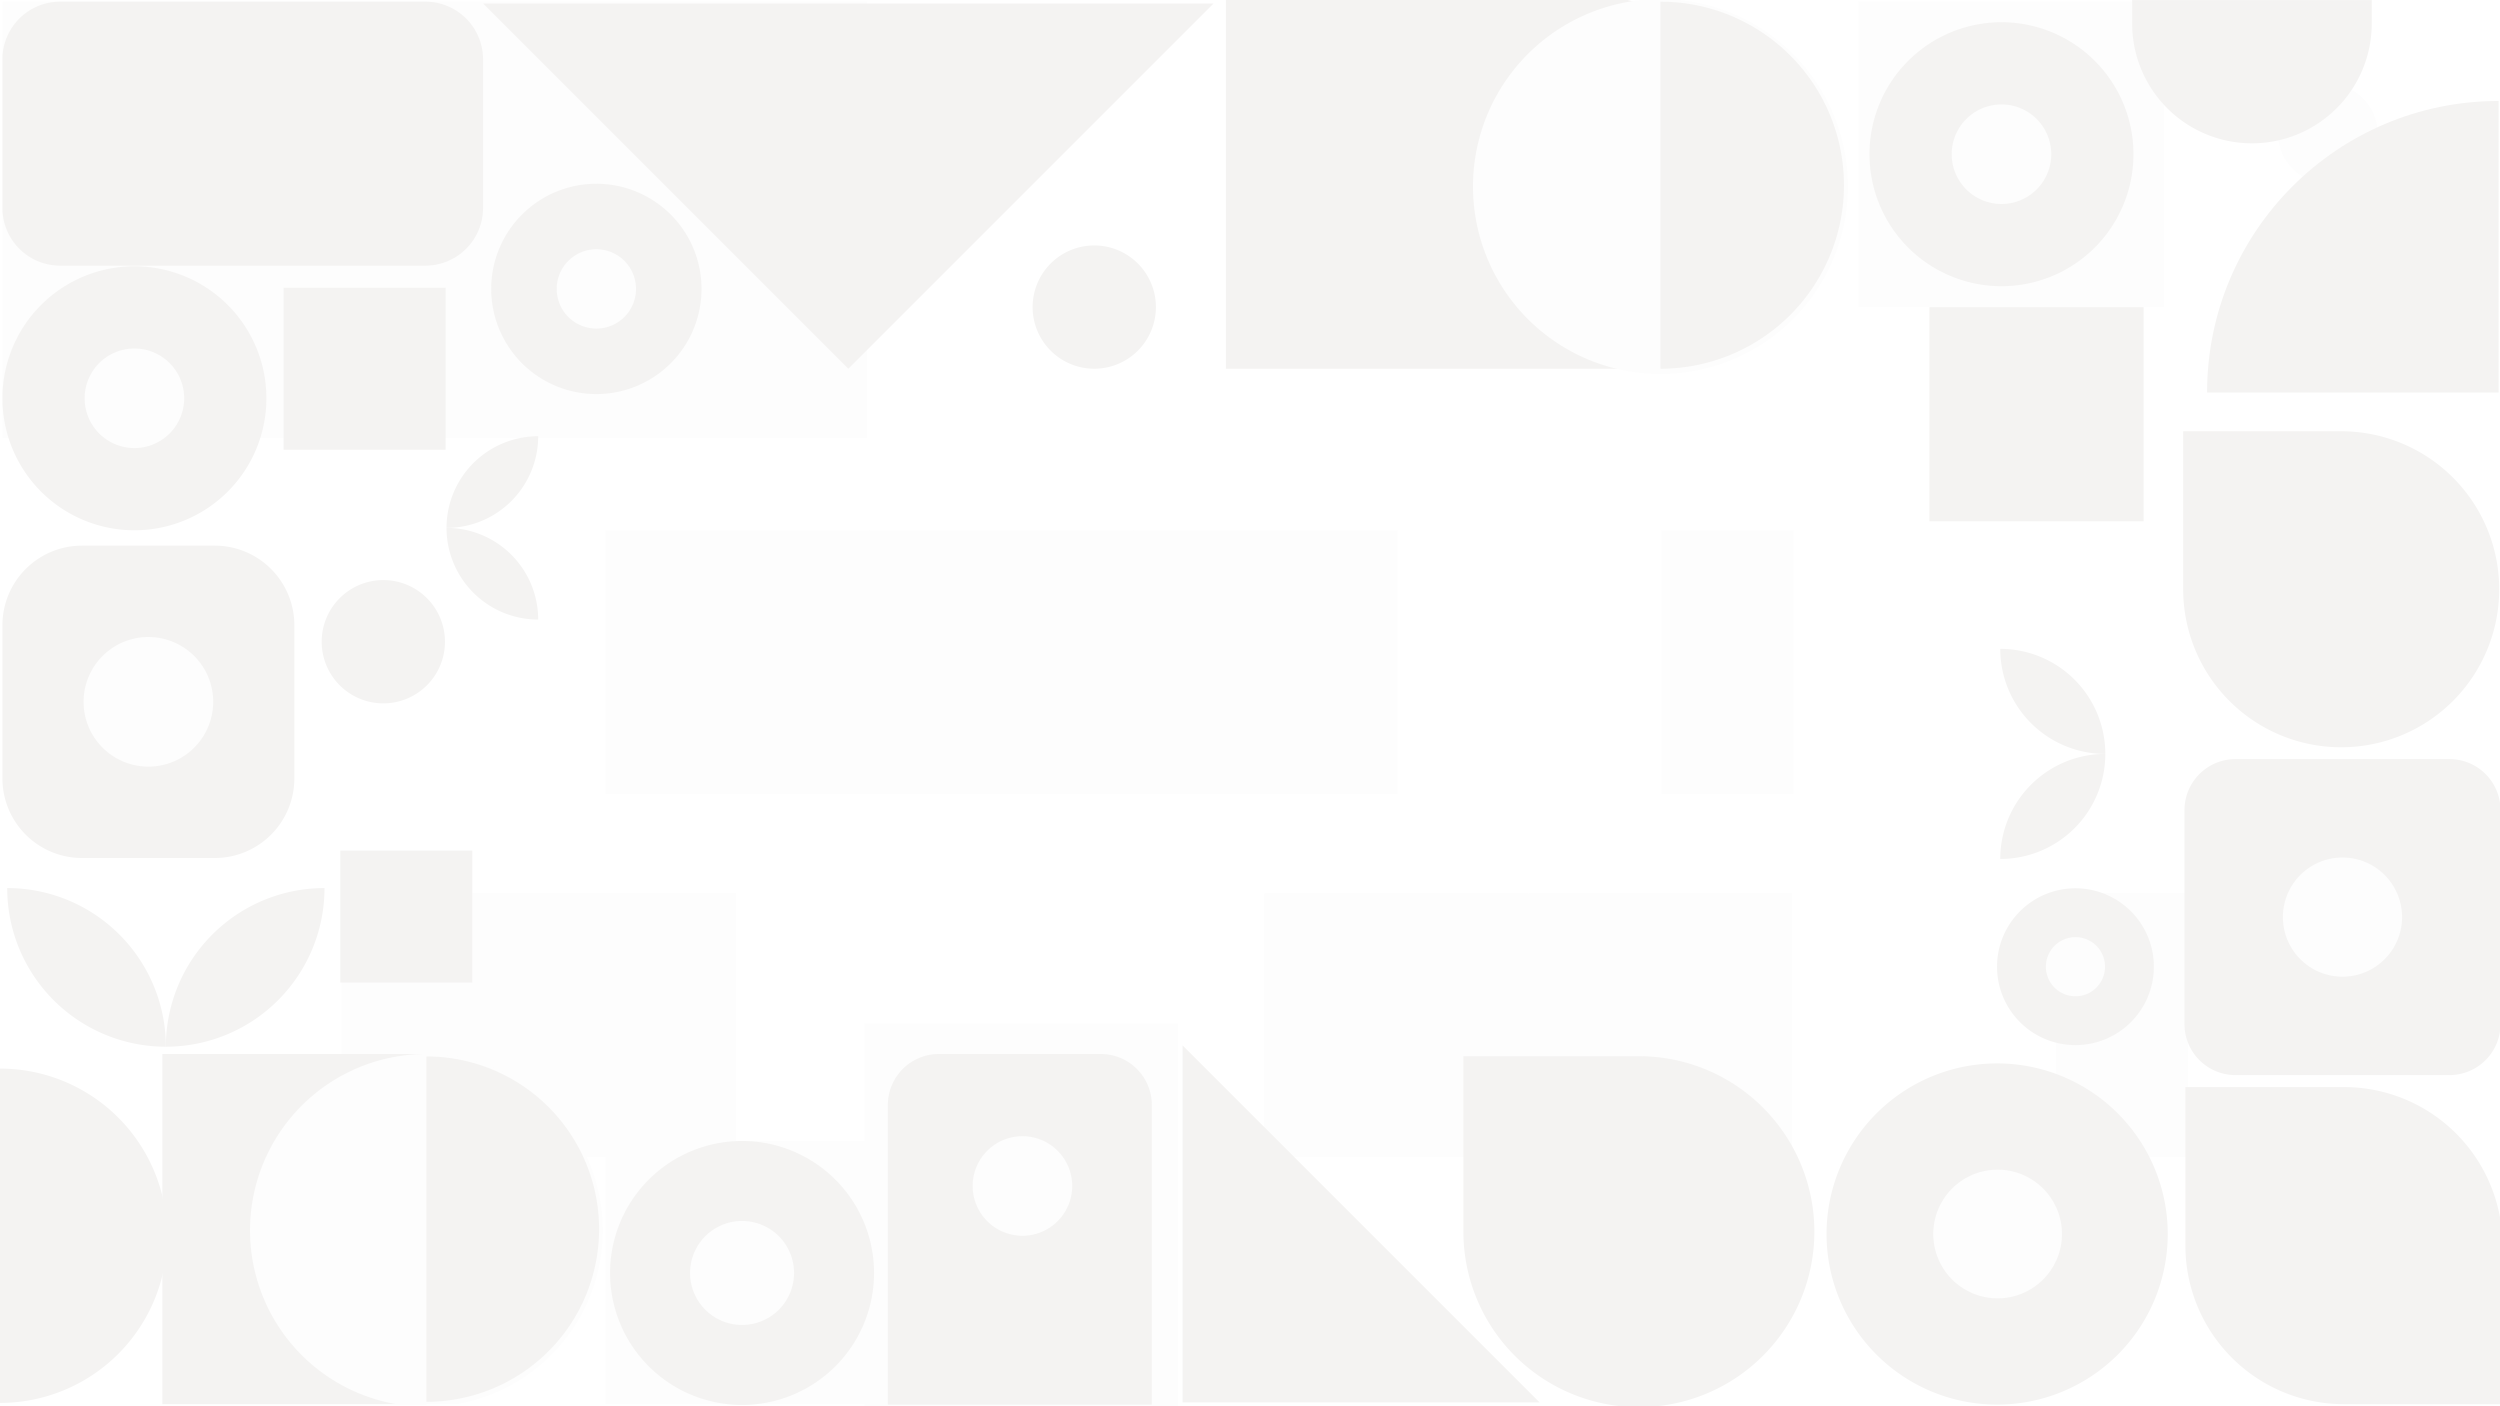 <svg xmlns="http://www.w3.org/2000/svg" xmlns:xlink="http://www.w3.org/1999/xlink" width="1920" height="1080" viewBox="0 0 1920 1080">
  <rect x="0" y="0" width="1920" height="1080" fill="#333333" stroke="none"/>
  <defs>
    <clipPath id="clip-path">
      <rect id="Rectangle_202" data-name="Rectangle 202" width="1922.933" height="1081.392" transform="translate(0 -2.002)" fill="none"/>
    </clipPath>
    <clipPath id="clip-path-2">
      <rect id="Rectangle_203" data-name="Rectangle 203" width="243.677" height="243.677" transform="translate(6.541 682.035)" fill="none"/>
    </clipPath>
    <clipPath id="clip-path-3">
      <rect id="Rectangle_203-2" data-name="Rectangle 203" width="140.783" height="140.783" fill="none"/>
    </clipPath>
    <clipPath id="clip-path-4">
      <rect id="Rectangle_204" data-name="Rectangle 204" width="161.355" height="161.356" transform="translate(1591.204 449.332)" fill="none"/>
    </clipPath>
    <clipPath id="clip-path-5">
      <rect id="Rectangle_205" data-name="Rectangle 205" width="1922.933" height="1081.392" transform="translate(0 -0.002)" fill="none"/>
    </clipPath>
    <clipPath id="clip-Landing_2">
      <rect width="1920" height="1080"/>
    </clipPath>
  </defs>
  <g id="Landing_2" data-name="Landing – 2" clip-path="url(#clip-Landing_2)">
    <rect width="1920" height="1080" fill="#fff"/>
    <g id="Group_25" data-name="Group 25" transform="translate(-1 0.002)">
      <rect id="Rectangle_181" data-name="Rectangle 181" width="240.738" height="293.714" transform="translate(664.844 786.018)" fill="#fdfdfd"/>
      <g id="Group_18" data-name="Group 18" transform="translate(1 -1)">
        <g id="Group_17" data-name="Group 17" clip-path="url(#clip-path)">
          <path id="Path_57" data-name="Path 57" d="M840.393,284.184h0a47.341,47.341,0,1,1,47.341-47.341,47.341,47.341,0,0,1-47.341,47.341" fill="#f4f3f2"/>
          <path id="Path_164" data-name="Path 164" d="M840.393,284.184h0a47.341,47.341,0,1,1,47.341-47.341,47.341,47.341,0,0,1-47.341,47.341" transform="translate(-546 257)" fill="#f4f3f2"/>
          <path id="Path_58" data-name="Path 58" d="M884.595,1079.732H681.868V849.653a39.186,39.186,0,0,1,39.185-39.186H845.41a39.186,39.186,0,0,1,39.185,39.186Z" fill="#f4f3f2"/>
          <path id="Path_59" data-name="Path 59" d="M785.232,950.059h0a38.229,38.229,0,1,1,38.229-38.229,38.229,38.229,0,0,1-38.229,38.229" fill="#fdfdfd"/>
          <rect id="Rectangle_182" data-name="Rectangle 182" width="202.727" height="202.727" transform="translate(465.088 408.248)" fill="#fdfdfd"/>
          <rect id="Rectangle_183" data-name="Rectangle 183" width="202.727" height="202.727" transform="translate(667.814 408.248)" fill="#fdfdfd"/>
          <rect id="Rectangle_184" data-name="Rectangle 184" width="202.727" height="202.727" transform="translate(362.699 686.997)" fill="#fdfdfd"/>
          <rect id="Rectangle_185" data-name="Rectangle 185" width="101.363" height="202.727" transform="translate(262.361 686.997)" fill="#fdfdfd"/>
          <rect id="Rectangle_186" data-name="Rectangle 186" width="164.498" height="164.498" transform="translate(1481.791 236.843)" fill="#f4f3f2"/>
          <rect id="Rectangle_187" data-name="Rectangle 187" width="202.727" height="202.727" transform="translate(970.88 686.997)" fill="#fdfdfd"/>
          <rect id="Rectangle_188" data-name="Rectangle 188" width="101.363" height="202.727" transform="translate(970.88 686.997)" fill="#fdfdfd"/>
          <rect id="Rectangle_189" data-name="Rectangle 189" width="202.728" height="202.727" transform="translate(1173.606 686.997)" fill="#fdfdfd"/>
          <rect id="Rectangle_190" data-name="Rectangle 190" width="101.363" height="101.363" transform="translate(1173.607 686.998)" fill="#fdfdfd"/>
          <rect id="Rectangle_192" data-name="Rectangle 192" width="101.363" height="101.363" transform="translate(261.361 654.249)" fill="#f4f3f2"/>
          <rect id="Rectangle_194" data-name="Rectangle 194" width="202.728" height="202.727" transform="translate(870.541 408.248)" fill="#fdfdfd"/>
          <rect id="Rectangle_195" data-name="Rectangle 195" width="202.727" height="269.53" transform="translate(124.699 810.467)" fill="#f4f3f2"/>
          <rect id="Rectangle_196" data-name="Rectangle 196" width="202.727" height="202.727" transform="translate(465.088 877.27)" fill="#fdfdfd"/>
          <path id="Path_60" data-name="Path 60" d="M941.5,284.184V0h299.62A39.185,39.185,0,0,1,1280.3,39.183V245a39.185,39.185,0,0,1-39.185,39.185Z" fill="#f4f3f2"/>
          <rect id="Rectangle_197" data-name="Rectangle 197" width="663.959" height="335.24" transform="translate(1.862 2.291)" fill="#fdfdfd"/>
          <rect id="Rectangle_198" data-name="Rectangle 198" width="101.363" height="202.727" transform="translate(1579.061 686.997)" fill="#fdfdfd"/>
          <path id="Path_61" data-name="Path 61" d="M769.178,408.249,870.541,610.976V408.249Z" fill="#fdfdfd"/>
          <rect id="Rectangle_199" data-name="Rectangle 199" width="234.817" height="234.817" transform="translate(1427.32 2.026)" fill="#fdfdfd"/>
          <rect id="Rectangle_200" data-name="Rectangle 200" width="101.363" height="202.727" transform="translate(1275.996 408.248)" fill="#fdfdfd"/>
          <path id="Path_62" data-name="Path 62" d="M1787.813,141.874h0a38.229,38.229,0,1,1,38.229-38.229,38.229,38.229,0,0,1-38.229,38.229" fill="#fdfdfd"/>
          <path id="Path_63" data-name="Path 63" d="M103.226,408.249h0A101.363,101.363,0,1,1,204.589,306.886,101.364,101.364,0,0,1,103.226,408.249" fill="#f4f3f2"/>
          <path id="Path_64" data-name="Path 64" d="M103.226,345.114h0a38.229,38.229,0,1,1,38.229-38.229,38.229,38.229,0,0,1-38.229,38.229" fill="#fdfdfd"/>
          <path id="Path_65" data-name="Path 65" d="M1537.131,220.8h0a101.364,101.364,0,1,1,101.363-101.363A101.363,101.363,0,0,1,1537.131,220.8" fill="#f4f3f2"/>
          <path id="Path_66" data-name="Path 66" d="M1537.131,157.663h0a38.229,38.229,0,1,1,38.229-38.229,38.229,38.229,0,0,1-38.229,38.229" fill="#fdfdfd"/>
          <path id="Path_67" data-name="Path 67" d="M569.906,1080h0A101.364,101.364,0,1,1,671.269,978.635,101.364,101.364,0,0,1,569.906,1080" fill="#f4f3f2"/>
          <path id="Path_68" data-name="Path 68" d="M1534.17,1079.732h0a131.015,131.015,0,1,1,0-262.029h0a131.015,131.015,0,0,1,0,262.029" fill="#f4f3f2"/>
          <path id="Path_69" data-name="Path 69" d="M1534.17,998.129h0a49.411,49.411,0,0,1,0-98.823h0a49.411,49.411,0,0,1,0,98.823" fill="#fdfdfd"/>
          <path id="Path_70" data-name="Path 70" d="M458.008,303.647h0a80.76,80.76,0,1,1,80.759-80.76,80.759,80.759,0,0,1-80.759,80.76" fill="#f4f3f2"/>
          <path id="Path_165" data-name="Path 165" d="M437.468,262.566h0a60.22,60.22,0,1,1,60.219-60.22,60.219,60.219,0,0,1-60.219,60.22" transform="translate(1156.48 541.08)" fill="#f4f3f2"/>
          <path id="Path_71" data-name="Path 71" d="M458.008,253.346h0a30.458,30.458,0,1,1,30.458-30.458,30.458,30.458,0,0,1-30.458,30.458" fill="#fdfdfd"/>
          <path id="Path_166" data-name="Path 166" d="M450.262,237.853h0a22.711,22.711,0,1,1,22.712-22.711,22.711,22.711,0,0,1-22.712,22.711" transform="translate(1143.687 528.287)" fill="#fdfdfd"/>
          <path id="Path_72" data-name="Path 72" d="M1881.188,826.671H1716.872a39.186,39.186,0,0,1-39.186-39.185V623.17a39.186,39.186,0,0,1,39.186-39.185h164.316a39.185,39.185,0,0,1,39.185,39.185V787.486a39.185,39.185,0,0,1-39.185,39.185" fill="#f4f3f2"/>
          <path id="Path_73" data-name="Path 73" d="M1799.029,751.092h0a45.763,45.763,0,1,1,45.764-45.764,45.764,45.764,0,0,1-45.764,45.764" fill="#fdfdfd"/>
          <path id="Path_74" data-name="Path 74" d="M569.905,1018.569h0a39.934,39.934,0,1,1,39.935-39.935,39.936,39.936,0,0,1-39.935,39.935" fill="#fdfdfd"/>
          <path id="Path_75" data-name="Path 75" d="M370.993,3.686l280.5,280.5,280.5-280.5Z" fill="#f4f3f2"/>
          <path id="Path_76" data-name="Path 76" d="M908.227,803.874v274.169H1182.4Z" fill="#f4f3f2"/>
          <path id="Path_77" data-name="Path 77" d="M326.7,205.009H46.152a44.29,44.29,0,0,1-44.29-44.29V46.582a44.29,44.29,0,0,1,44.29-44.29H326.7a44.29,44.29,0,0,1,44.29,44.29V160.719a44.29,44.29,0,0,1-44.29,44.29" fill="#f4f3f2"/>
          <path id="Path_78" data-name="Path 78" d="M63.007,659.952H164.919a61.144,61.144,0,0,0,61.145-61.144V481.187a61.144,61.144,0,0,0-61.145-61.143H63.007A61.144,61.144,0,0,0,1.862,481.187V598.808a61.144,61.144,0,0,0,61.145,61.144" fill="#f4f3f2"/>
          <path id="Path_79" data-name="Path 79" d="M1131.254,144.259A143.967,143.967,0,1,0,1275.222.292a143.967,143.967,0,0,0-143.968,143.967" fill="#fdfdfd"/>
          <path id="Path_80" data-name="Path 80" d="M1416.167,143.238A140.945,140.945,0,0,0,1275.222,2.292V284.184a140.946,140.946,0,0,0,140.945-140.946" fill="#f4f3f2"/>
          <path id="Path_81" data-name="Path 81" d="M192.02,945.928A135.461,135.461,0,1,0,327.481,810.467,135.462,135.462,0,0,0,192.02,945.928" fill="#fdfdfd"/>
          <path id="Path_82" data-name="Path 82" d="M460.1,944.968A132.618,132.618,0,0,0,327.482,812.349v265.238A132.619,132.619,0,0,0,460.1,944.968" fill="#f4f3f2"/>
          <path id="Path_83" data-name="Path 83" d="M128.38,950.059A128.38,128.38,0,0,0,0,821.679V1078.44A128.381,128.381,0,0,0,128.38,950.059" fill="#f4f3f2"/>
          <path id="Path_84" data-name="Path 84" d="M113.963,589.77h0A49.773,49.773,0,1,1,163.735,540a49.771,49.771,0,0,1-49.772,49.772" fill="#fdfdfd"/>
          <rect id="Rectangle_201" data-name="Rectangle 201" width="124.437" height="124.437" transform="translate(217.792 221.965)" fill="#f4f3f2"/>
        </g>
      </g>
      <g id="Group_20" data-name="Group 20">
        <g id="Group_19" data-name="Group 19" clip-path="url(#clip-path-2)">
          <path id="Path_85" data-name="Path 85" d="M128.38,803.873h0A121.837,121.837,0,0,0,250.217,682.035,121.837,121.837,0,0,0,128.38,803.873" fill="#f4f3f2"/>
          <path id="Path_86" data-name="Path 86" d="M128.379,803.874h0A121.839,121.839,0,0,0,6.542,682.035,121.838,121.838,0,0,0,128.379,803.874" fill="#f4f3f2"/>
        </g>
      </g>
      <g id="Group_80" data-name="Group 80" transform="translate(1096.36 328.494) rotate(90)">
        <g id="Group_19-2" data-name="Group 19" transform="translate(6.541 682.035)" clip-path="url(#clip-path-3)">
          <path id="Path_85-2" data-name="Path 85" d="M128.38,752.426h0a70.391,70.391,0,0,0,70.391-70.391,70.391,70.391,0,0,0-70.391,70.391" transform="translate(-57.988 -682.035)" fill="#f4f3f2"/>
          <path id="Path_86-2" data-name="Path 86" d="M76.933,752.427h0A70.392,70.392,0,0,0,6.542,682.035a70.391,70.391,0,0,0,70.391,70.392" transform="translate(-6.541 -682.035)" fill="#f4f3f2"/>
        </g>
      </g>
      <g id="Group_22" data-name="Group 22" transform="translate(-54 49)">
        <g id="Group_21" data-name="Group 21" clip-path="url(#clip-path-4)">
          <path id="Path_87" data-name="Path 87" d="M1671.881,530.009h0a80.677,80.677,0,0,0-80.677-80.678,80.677,80.677,0,0,0,80.677,80.678" fill="#f4f3f2"/>
          <path id="Path_88" data-name="Path 88" d="M1671.882,530.01h0a80.679,80.679,0,0,0-80.679,80.678,80.678,80.678,0,0,0,80.679-80.678" fill="#f4f3f2"/>
        </g>
      </g>
      <g id="Group_24" data-name="Group 24">
        <g id="Group_23" data-name="Group 23" clip-path="url(#clip-path-5)">
          <path id="Path_89" data-name="Path 89" d="M1679.4,834.867h121.768a121.766,121.766,0,0,1,121.766,121.768V1078.4H1801.167A121.767,121.767,0,0,1,1679.4,956.635Z" fill="#f4f3f2"/>
          <path id="Path_90" data-name="Path 90" d="M1677.686,452.556V331.207h121.35a121.349,121.349,0,1,1-121.35,121.349" fill="#f4f3f2"/>
          <path id="Path_91" data-name="Path 91" d="M1124.9,945.928V811.163h134.766A134.765,134.765,0,1,1,1124.9,945.928" fill="#f4f3f2"/>
          <path id="Path_92" data-name="Path 92" d="M1906.94,77.548V301.455H1683.032c0-123.66,100.248-223.907,223.908-223.907" transform="translate(13)" fill="#f4f3f2"/>
          <path id="Path_93" data-name="Path 93" d="M1638.494,18.071v-18h184v18a92,92,0,0,1-184,0" fill="#f4f3f2"/>
        </g>
      </g>
    </g>
  </g>
</svg>
